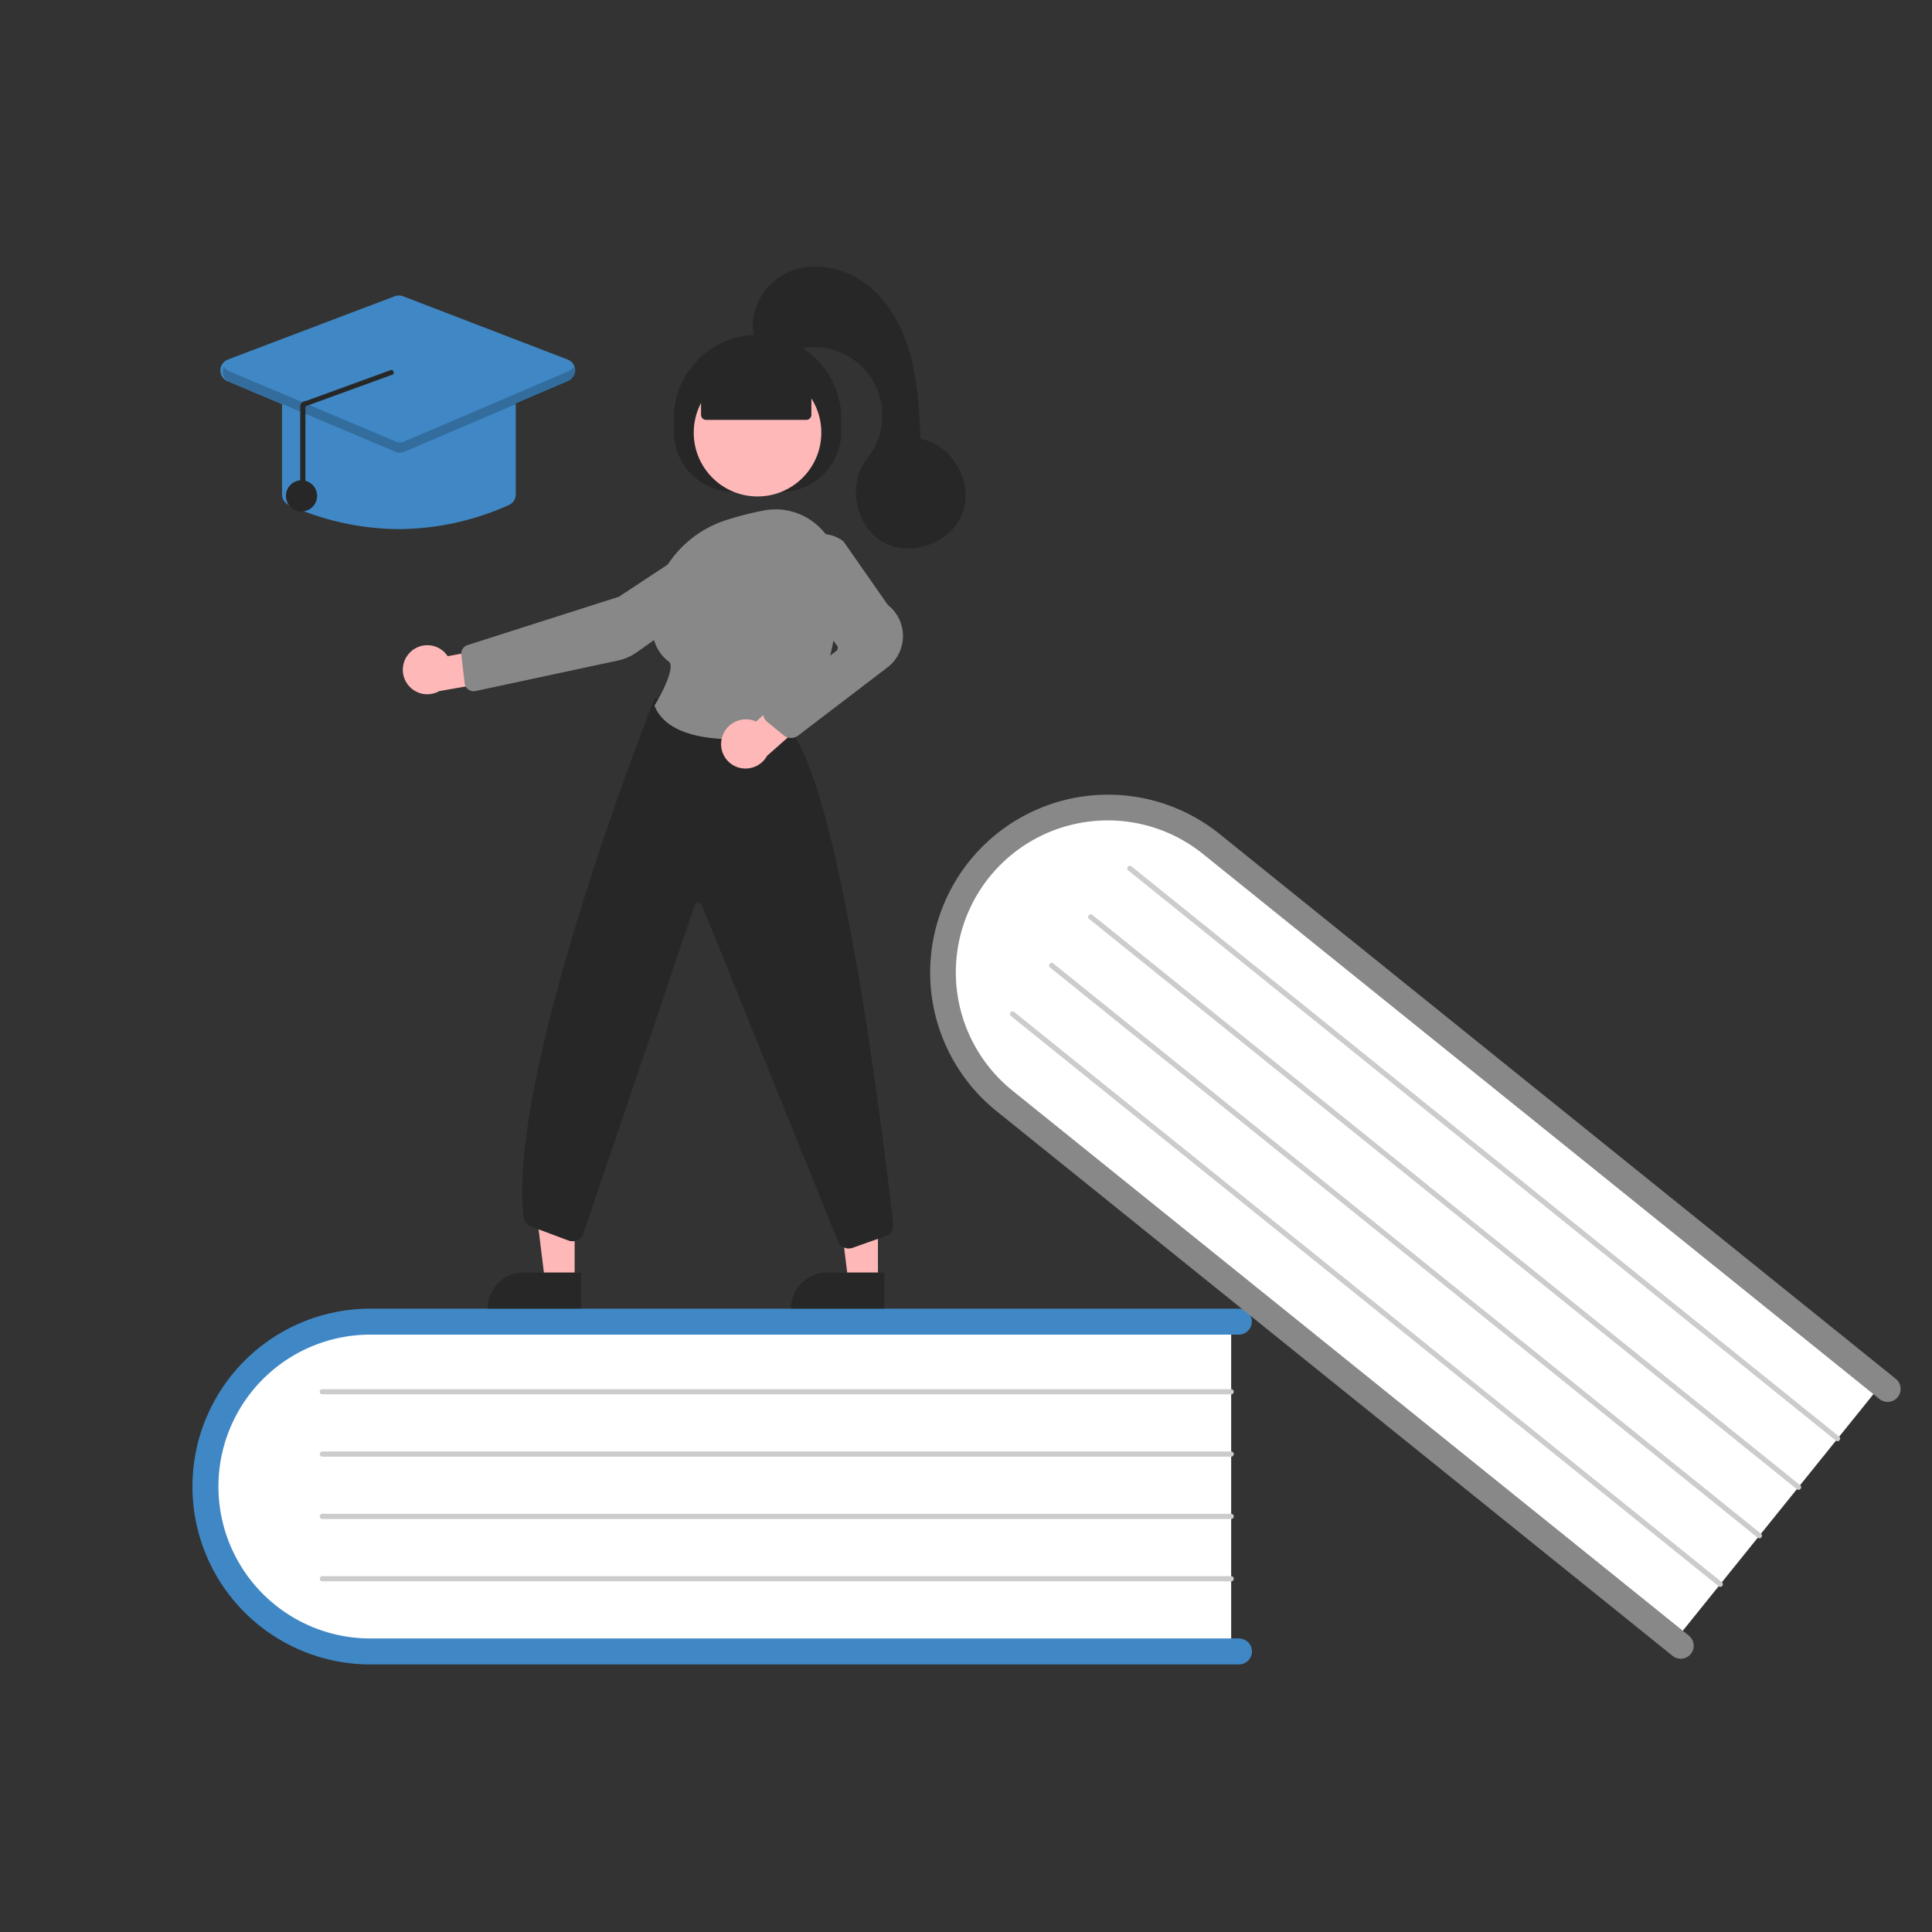 <svg width="1000" height="1000" fill="none" xmlns="http://www.w3.org/2000/svg"><rect width="100%" height="100%" fill="#333333" stroke="none"/><path d="M637.25 681.395v174.731H199.483c-49.878 0-90.459-39.193-90.459-87.365 0-48.173 40.581-87.366 90.459-87.366H637.25Z" fill="#fff"/><path d="M648.003 854.782a6.721 6.721 0 0 1-6.72 6.721H191.686a92.072 92.072 0 0 1-65.103-157.174 92.07 92.07 0 0 1 65.103-26.966h449.597a6.721 6.721 0 0 1 0 13.441H191.686a78.628 78.628 0 0 0-55.599 134.228 78.628 78.628 0 0 0 55.599 23.03h449.597a6.72 6.72 0 0 1 6.72 6.72Z" fill="#3F88C5"/><path d="M637.25 721.717H166.82a1.344 1.344 0 1 1 0-2.688h470.43a1.344 1.344 0 0 1 0 2.688ZM637.25 753.976H166.82a1.345 1.345 0 0 1 0-2.688h470.43a1.343 1.343 0 1 1 0 2.688ZM637.25 786.234H166.82a1.345 1.345 0 0 1 0-2.688h470.43a1.344 1.344 0 0 1 0 2.688ZM637.25 818.492H166.82a1.345 1.345 0 0 1 0-2.688h470.43a1.343 1.343 0 1 1 0 2.688Z" fill="#CCC"/><path d="m975.58 714.286-109.63 136.06-340.88-274.665c-38.839-31.294-45.848-87.274-15.624-124.785 30.225-37.511 86.415-42.569 125.254-11.274l340.88 274.664Z" fill="#fff"/><path d="M875.167 856.045a6.725 6.725 0 0 1-9.45 1.017L515.625 574.976A92.07 92.07 0 0 1 631.158 431.59L981.25 713.676a6.71 6.71 0 0 1 2.235 7.128 6.704 6.704 0 0 1-3.228 4.006 6.726 6.726 0 0 1-7.44-.668L622.725 442.056a78.63 78.63 0 0 0-87.038-7.805 78.611 78.611 0 0 0-23.546 19.679 78.626 78.626 0 0 0 11.917 110.579L874.15 846.596a6.721 6.721 0 0 1 1.017 9.449Z" fill="#888"/><path d="M950.281 745.685 583.967 450.527a1.338 1.338 0 0 1-.447-1.425 1.353 1.353 0 0 1 .646-.801 1.34 1.34 0 0 1 1.487.133l366.315 295.157a1.348 1.348 0 0 1 .205 1.891 1.348 1.348 0 0 1-1.427.446 1.354 1.354 0 0 1-.465-.243ZM930.042 770.803 563.727 475.645a1.342 1.342 0 0 1 .7-2.381c.354-.039.709.065.987.288L931.728 768.71a1.345 1.345 0 1 1-1.686 2.093ZM909.802 795.922 543.487 500.764a1.343 1.343 0 1 1 1.687-2.093l366.314 295.158a1.332 1.332 0 0 1 .493.903 1.354 1.354 0 0 1-.289.987 1.36 1.36 0 0 1-.903.493 1.34 1.34 0 0 1-.987-.29ZM889.563 821.041 523.248 525.883a1.33 1.33 0 0 1-.336-.403 1.33 1.33 0 0 1-.11-1.022 1.32 1.32 0 0 1 .243-.465 1.34 1.34 0 0 1 1.889-.203l366.315 295.157a1.348 1.348 0 0 1 .205 1.891 1.348 1.348 0 0 1-1.427.446 1.34 1.34 0 0 1-.464-.243Z" fill="#CCC"/><path d="m454.41 663.029-15.366-.001-7.308-59.269 22.679.003-.005 59.267Z" fill="#FFB8B8"/><path d="M428.068 658.638h29.634v18.658h-48.293a18.648 18.648 0 0 1 11.518-17.238 18.654 18.654 0 0 1 7.141-1.42Z" fill="#272727"/><path d="m297.427 663.029-15.365-.001-7.308-59.269 22.679.003-.006 59.267Z" fill="#FFB8B8"/><path d="M271.086 658.638h29.634v18.658h-48.292a18.653 18.653 0 0 1 11.518-17.238 18.653 18.653 0 0 1 7.14-1.42ZM348.751 223.394v-6.721a43.346 43.346 0 0 1 43.347-43.346 43.35 43.35 0 0 1 43.347 43.346v6.721a31.251 31.251 0 0 1-31.25 31.25h-24.194a31.242 31.242 0 0 1-22.097-9.153 31.245 31.245 0 0 1-9.153-22.097Z" fill="#272727"/><path d="M392.098 256.956c18.232 0 33.012-14.78 33.012-33.012s-14.78-33.012-33.012-33.012-33.012 14.78-33.012 33.012 14.78 33.012 33.012 33.012ZM212.533 337.403a12.606 12.606 0 0 1 15.281-1.557 12.606 12.606 0 0 1 3.913 3.811l28.299-5.353 7.447 16.404-40.07 6.998a12.666 12.666 0 0 1-16.453-3.547 12.668 12.668 0 0 1 1.583-16.756Z" fill="#FFB8B8"/><path d="m366.361 277.746.37.561-46.405 30.57-78.305 25.005a4.714 4.714 0 0 0-3.241 5.024l1.708 14.714a4.706 4.706 0 0 0 5.659 4.057l73.696-15.797a26.624 26.624 0 0 0 9.907-4.362l52.135-37.093a13.464 13.464 0 0 0 5.589-12.026 13.404 13.404 0 0 0-7.497-10.955 13.41 13.41 0 0 0-13.246.863l-.37-.561Z" fill="#888"/><path d="M439.319 646.21a6.074 6.074 0 0 1-5.561-3.63l-70.444-174.061a2.018 2.018 0 0 0-3.091-.782 2.017 2.017 0 0 0-.684.995l-57.471 169.454a6.053 6.053 0 0 1-3.113 3.65 6.045 6.045 0 0 1-4.792.236l-19.272-7.227a6.034 6.034 0 0 1-3.894-4.98c-8.67-75.527 66.936-266.169 67.701-268.085l.211-.531 68.921 15.246.143.156c27.497 29.997 50.099 219.196 54.351 256.819a6.02 6.02 0 0 1-3.994 6.38l-17.011 6.016a5.978 5.978 0 0 1-2 .344Z" fill="#272727"/><path d="M379.936 382.631c-16.698 0-35.315-3.329-41.045-17.071l-.132-.315.178-.293c4.523-7.421 10.501-20.081 7.288-22.458-6.329-4.68-9.401-12.379-9.128-22.883.592-22.804 16.129-43.05 38.664-50.38a171.598 171.598 0 0 1 19.17-4.936 32.641 32.641 0 0 1 27.06 6.683 32.959 32.959 0 0 1 12.226 25.363c.236 24.37-3.515 58.311-22.731 81.613a5.98 5.98 0 0 1-3.539 2.059 164.268 164.268 0 0 1-28.011 2.618Z" fill="#888"/><path d="M373.725 381.719a12.845 12.845 0 0 1 15.697-8.958c.667.187 1.318.428 1.946.721l21.487-19.555 14.944 10.068-30.728 27.192a12.826 12.826 0 0 1-14.534 6.165 12.637 12.637 0 0 1-7.667-5.979 12.64 12.64 0 0 1-1.145-9.654Z" fill="#FFB8B8"/><path d="M409.451 381.967a6.034 6.034 0 0 1-3.825-1.364l-8.473-6.925a6.048 6.048 0 0 1 .146-9.483l35.54-27.257a2.023 2.023 0 0 0 .381-2.816l-21.936-29a17.856 17.856 0 0 1 1.193-23.003 17.805 17.805 0 0 1 24.043-1.923l.138.146 22.906 32.799a20.42 20.42 0 0 1-.484 32.508l-46.029 35.132a6.058 6.058 0 0 1-3.6 1.186Z" fill="#888"/><path d="M362.856 214.657v-16.379l29.242-12.769 27.882 12.769v16.379a2.688 2.688 0 0 1-2.688 2.688h-51.747a2.688 2.688 0 0 1-2.689-2.688Z" fill="#272727"/><path d="M390.755 175.499c-4.299-13.761 4.731-29.532 18.079-34.979 13.349-5.447 29.319-1.64 40.583 7.36 11.264 8.999 18.252 22.479 21.955 36.413 3.703 13.933 4.406 28.463 5.09 42.864 16.401 3.013 27.557 22.466 21.876 38.143-5.682 15.678-26.711 23.466-41.234 15.272-14.523-8.194-18.729-30.221-8.248-43.19a35.451 35.451 0 0 0 .787-43.554 35.449 35.449 0 0 0-42.034-11.433c-8.083 3.381-18.225-5.402-16.854-6.896Z" fill="#272727"/><path d="M206.47 273.864a140.394 140.394 0 0 1-56.919-12.466 6.013 6.013 0 0 1-3.565-5.516v-48.949a6.056 6.056 0 0 1 6.049-6.049h108.871a6.058 6.058 0 0 1 6.048 6.049v48.949a6.006 6.006 0 0 1-3.564 5.516 140.402 140.402 0 0 1-56.92 12.466Z" fill="#3F88C5"/><path d="M206.456 234.209a6.058 6.058 0 0 1-2.35-.472l-86.334-36.424a6.052 6.052 0 0 1-3.696-5.684 6.05 6.05 0 0 1 3.902-5.544l86.335-32.752a6.025 6.025 0 0 1 4.316.009l85.177 32.753a6.049 6.049 0 0 1 .207 11.206l-85.178 36.424a6.056 6.056 0 0 1-2.379.484Z" fill="#3F88C5"/><path d="M156.067 264.728a8.064 8.064 0 1 0 .001-16.129 8.064 8.064 0 0 0-.001 16.129Z" fill="#272727"/><path opacity=".2" d="m294.307 192.131-85.178 36.424a5.382 5.382 0 0 1-4.204.01l-86.333-36.423a5.28 5.28 0 0 1-2.571-2.26 5.382 5.382 0 0 0-.437 4.398 5.37 5.37 0 0 0 3.008 3.238l86.333 36.423a5.371 5.371 0 0 0 4.204-.01l85.178-36.423a5.366 5.366 0 0 0 2.989-3.24 5.385 5.385 0 0 0-.442-4.386 5.275 5.275 0 0 1-2.547 2.249Z" fill="#000"/><path d="M156.745 256.632a1.344 1.344 0 0 0 1.345-1.344v-44.975l44.329-16.149a1.341 1.341 0 0 0 .985-2.281 1.347 1.347 0 0 0-.945-.407l-44.329 16.149a2.64 2.64 0 0 0-1.927.773c-.255.25-.457.548-.595.876a2.687 2.687 0 0 0-.207 1.039v44.975a1.347 1.347 0 0 0 1.344 1.344Z" fill="#272727"/></svg>